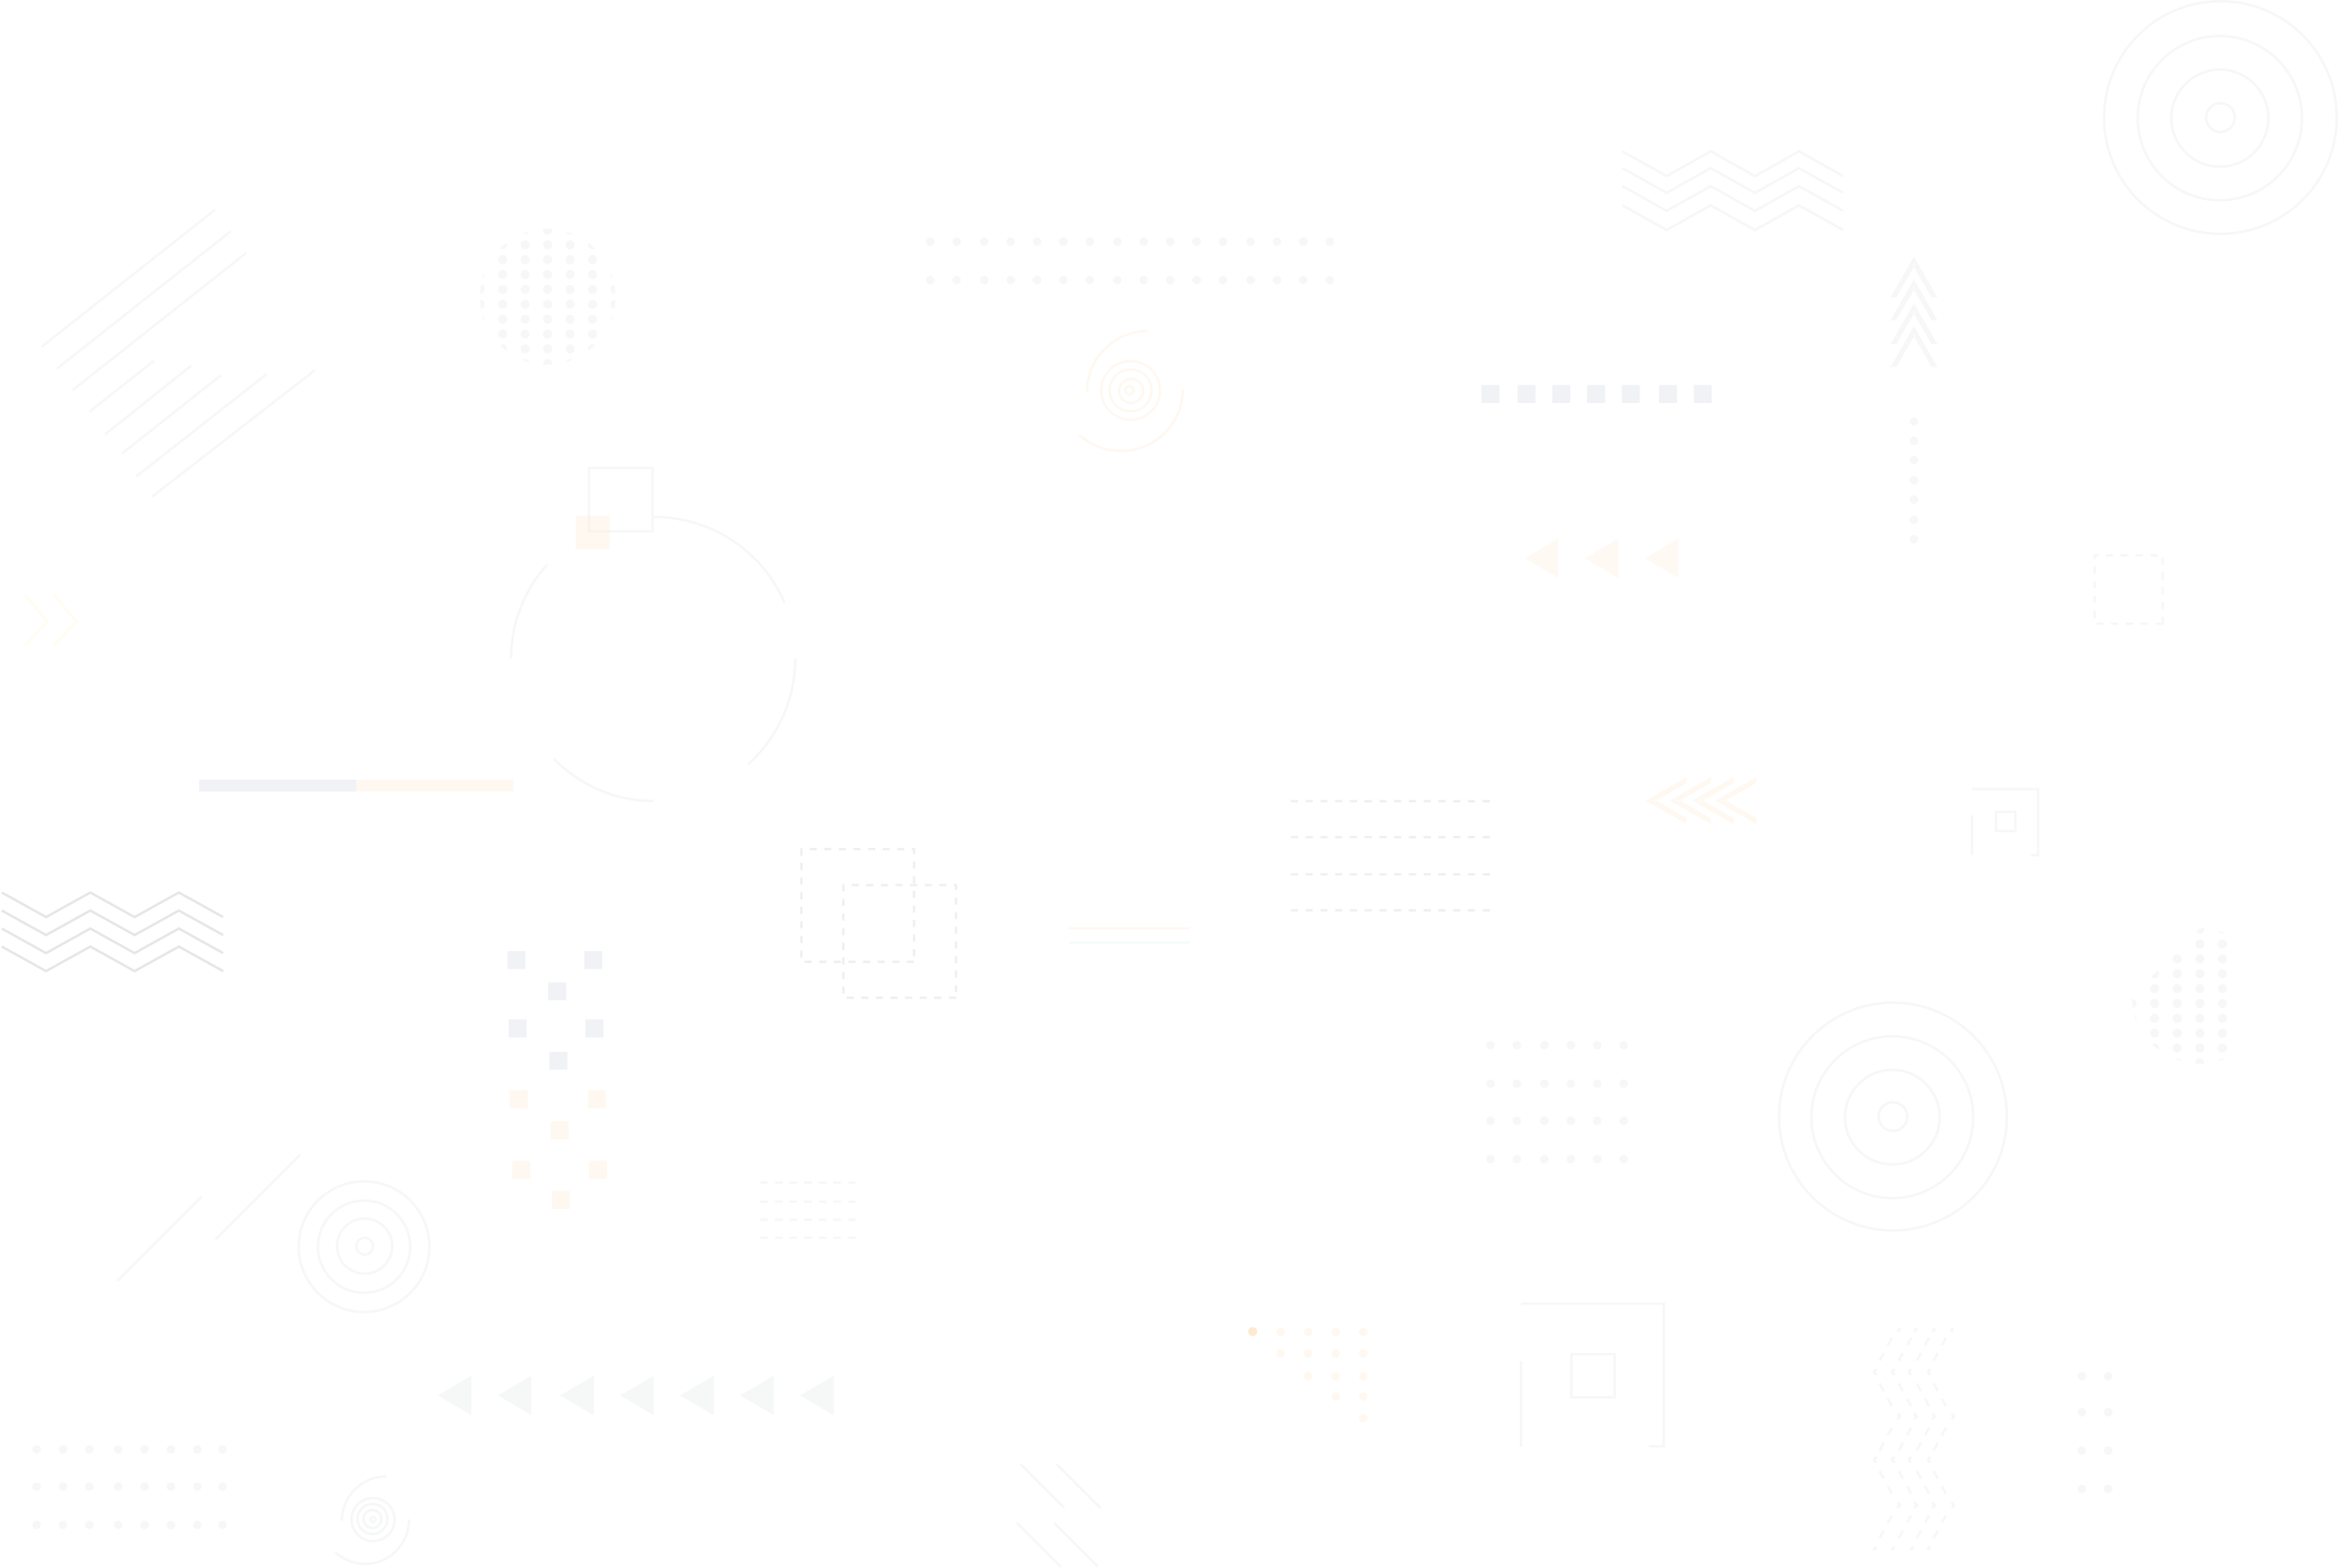 <svg width="1949" height="1307" viewBox="0 0 1949 1307" xmlns="http://www.w3.org/2000/svg" xmlns:xlink="http://www.w3.org/1999/xlink">
    <defs>
        <path d="M88.898 96h6.087v-2.03h-6.087V96zm-12.174 0h6.087v-2.03h-6.087V96zm-12.175 0h6.087v-2.03H64.55V96zm-12.174 0h6.087v-2.03h-6.087V96zM40.2 96h6.087v-2.03H40.2V96zm-12.174 0h6.087v-2.03h-6.087V96zM15.85 96h6.087v-2.03h-6.087V96zM3.677 96h6.087v-2.03H3.677V96zM0 91.558h2.03v-6.087H0v6.087zm93.97-1.132H96V84.34h-2.03v6.087zM0 79.384h2.03v-6.087H0v6.087zm93.97-1.132H96v-6.088h-2.03v6.088zM0 67.209h2.03v-6.087H0v6.087zm93.97-1.132H96V59.99h-2.03v6.087zM0 55.035h2.03v-6.087H0v6.087zm93.97-1.132H96v-6.088h-2.03v6.088zM0 42.86h2.03v-6.087H0v6.087zm93.97-1.132H96v-6.087h-2.03v6.087zM0 30.686h2.03v-6.087H0v6.087zm93.97-1.132H96v-6.088h-2.03v6.088zM0 18.51h2.03v-6.087H0v6.087zm93.97-1.132H96v-6.087h-2.03v6.087zM2.03 6.337H0V0h1.78v1.015h.25v5.322zM96 5.205h-2.03V2.029h-.882V0H96v5.205zM80.914 2.029H87V0h-6.087v2.03zm-12.175 0h6.088V0h-6.088v2.03zm-12.174 0h6.087V0h-6.087v2.03zm-12.175 0h6.088V0H44.39v2.03zm-12.174 0h6.087V0h-6.087v2.03zm-12.175 0h6.088V0H20.04v2.03zm-12.174 0h6.087V0H7.867v2.03z" id="3yo7yhtxoa"/>
        <path d="M88.896 96h6.09v-2.03h-6.09V96zm-12.172 0h6.087v-2.03h-6.087V96zm-12.175 0h6.087v-2.03H64.55V96zm-12.176 0h6.089v-2.03h-6.09V96zM40.2 96h6.085v-2.03H40.2V96zm-12.174 0h6.087v-2.03h-6.087V96zM15.85 96h6.087v-2.03h-6.087V96zM3.677 96h6.085v-2.03H3.677V96zM0 91.56h2.03v-6.087H0v6.087zm93.97-1.132H96v-6.087h-2.03v6.087zM0 79.386h2.03v-6.088H0v6.088zm93.97-1.133H96v-6.09h-2.03v6.09zM0 67.211h2.03v-6.088H0v6.088zm93.97-1.135H96v-6.085h-2.03v6.085zM0 55.036h2.03v-6.087H0v6.087zm93.97-1.132H96v-6.088h-2.03v6.088zM0 42.86h2.03v-6.087H0v6.087zm93.97-1.132H96v-6.087h-2.03v6.087zM0 30.686h2.03V24.6H0v6.087zm93.97-1.134H96v-6.085h-2.03v6.085zM0 18.512h2.03v-6.088H0v6.088zm93.97-1.133H96v-6.087h-2.03v6.087zM2.03 6.337H0V0h1.777v1.015h.252v5.322zM96 5.205h-2.03V2.029h-.884V0H96v5.205zM80.912 2.029h6.087V0h-6.087v2.03zm-12.175 0h6.087V0h-6.087v2.03zm-12.172 0h6.085V0h-6.085v2.03zm-12.177 0h6.087V0h-6.087v2.03zm-12.174 0H38.3V0h-6.087v2.03zm-12.173 0h6.085V0h-6.085v2.03zm-12.176 0h6.087V0H7.865v2.03z" id="qvgivycm8d"/>
        <path d="M159.852 2H166V0h-6.148v2zm-12.296 0h6.148V0h-6.148v2zm-12.297 0h6.148V0h-6.148v2zm-12.296 0h6.148V0h-6.148v2zm-12.296 0h6.148V0h-6.148v2zM98.37 2h6.149V0H98.37v2zM86.074 2h6.148V0h-6.148v2zM73.778 2h6.148V0h-6.148v2zM61.48 2h6.149V0H61.48v2zM49.185 2h6.148V0h-6.148v2zM36.89 2h6.148V0h-6.148v2zM24.593 2h6.148V0h-6.148v2zM12.296 2h6.148V0h-6.148v2zM0 2h6.148V0H0v2z" id="cg64mrrswg"/>
        <path d="M159.852 2H166V0h-6.148v2zm-12.296 0h6.148V0h-6.148v2zm-12.297 0h6.148V0h-6.148v2zm-12.296 0h6.148V0h-6.148v2zm-12.296 0h6.148V0h-6.148v2zM98.37 2h6.149V0H98.37v2zM86.074 2h6.148V0h-6.148v2zM73.778 2h6.148V0h-6.148v2zM61.48 2h6.149V0H61.48v2zM49.185 2h6.148V0h-6.148v2zM36.89 2h6.148V0h-6.148v2zM24.593 2h6.148V0h-6.148v2zM12.296 2h6.148V0h-6.148v2zM0 2h6.148V0H0v2z" id="2q965kp1nj"/>
        <path d="M159.852 2H166V0h-6.148v2zm-12.296 0h6.148V0h-6.148v2zm-12.297 0h6.148V0h-6.148v2zm-12.296 0h6.148V0h-6.148v2zm-12.296 0h6.148V0h-6.148v2zM98.37 2h6.149V0H98.37v2zM86.074 2h6.148V0h-6.148v2zM73.778 2h6.148V0h-6.148v2zM61.48 2h6.149V0H61.48v2zM49.185 2h6.148V0h-6.148v2zM36.89 2h6.148V0h-6.148v2zM24.593 2h6.148V0h-6.148v2zM12.296 2h6.148V0h-6.148v2zM0 2h6.148V0H0v2z" id="526gysdnxm"/>
        <path d="M159.852 2H166V0h-6.148v2zm-12.296 0h6.148V0h-6.148v2zm-12.297 0h6.148V0h-6.148v2zm-12.296 0h6.148V0h-6.148v2zm-12.296 0h6.148V0h-6.148v2zM98.37 2h6.149V0H98.37v2zM86.074 2h6.148V0h-6.148v2zM73.778 2h6.148V0h-6.148v2zM61.48 2h6.149V0H61.48v2zM49.185 2h6.148V0h-6.148v2zM36.89 2h6.148V0h-6.148v2zM24.593 2h6.148V0h-6.148v2zM12.296 2h6.148V0h-6.148v2zM0 2h6.148V0H0v2z" id="a6cr9yhdep"/>
        <path d="M56.791 0C68.32 0 79.044 3.417 88 9.289v94.423C79.044 109.583 68.319 113 56.791 113 25.426 113 0 87.704 0 56.501" id="c9xfvpxues"/>
        <path d="M113 56.501C113 87.704 87.704 113 56.499 113 25.296 113 0 87.704 0 56.501 0 25.296 25.296 0 56.499 0 87.704 0 113 25.296 113 56.501" id="0p8dip08lu"/>
        <radialGradient cx="284.425%" cy="7.26%" fx="284.425%" fy="7.26%" r="338.204%" id="i527wzxufb">
            <stop stop-color="#808285" offset="0%"/>
            <stop stop-color="#404244" offset="100%"/>
        </radialGradient>
        <radialGradient cx="247.451%" cy="-24.523%" fx="247.451%" fy="-24.523%" r="338.204%" id="twisdfyi4e">
            <stop stop-color="#808285" offset="0%"/>
            <stop stop-color="#404244" offset="100%"/>
        </radialGradient>
        <radialGradient cx="-80.641%" cy="-2190.8%" fx="-80.641%" fy="-2190.8%" r="16396.189%" gradientTransform="matrix(.012 0 0 1 -.797 0)" id="x44y3nql9h">
            <stop stop-color="#808285" offset="0%"/>
            <stop stop-color="#404244" offset="100%"/>
        </radialGradient>
        <radialGradient cx="-80.641%" cy="-701.2%" fx="-80.641%" fy="-701.2%" r="16396.189%" gradientTransform="matrix(.012 0 0 1 -.797 0)" id="b57p2rl5yk">
            <stop stop-color="#808285" offset="0%"/>
            <stop stop-color="#404244" offset="100%"/>
        </radialGradient>
        <radialGradient cx="-80.641%" cy="788.5%" fx="-80.641%" fy="788.5%" r="16396.189%" gradientTransform="matrix(.012 0 0 1 -.797 0)" id="l52g6bri4n">
            <stop stop-color="#808285" offset="0%"/>
            <stop stop-color="#404244" offset="100%"/>
        </radialGradient>
        <radialGradient cx="-80.641%" cy="2278.2%" fx="-80.641%" fy="2278.2%" r="16396.189%" gradientTransform="matrix(.012 0 0 1 -.797 0)" id="5z09yps8eq">
            <stop stop-color="#808285" offset="0%"/>
            <stop stop-color="#404244" offset="100%"/>
        </radialGradient>
    </defs>
    <g fill="none" fill-rule="evenodd" opacity=".198">
        <path d="M34 1208.501a3.5 3.5 0 1 1-7-.002 3.5 3.5 0 0 1 7 .002M34 1239.5a3.5 3.5 0 1 1-7 0 3.5 3.5 0 0 1 7 0M34 1271.499a3.5 3.5 0 1 1-7 .001 3.5 3.5 0 0 1 7-.001" fill="#808285" opacity=".34"/>
        <path d="M1040.482 1110.243a3.758 3.758 0 0 0 3.758 3.757 3.758 3.758 0 0 0 3.76-3.757 3.758 3.758 0 0 0-3.76-3.754 3.757 3.757 0 0 0-3.758 3.754" fill="#F89319"/>
        <path fill="#808285" d="m.98 745.067 37.39 20.76 36.901-20.484 36.906 20.483 36.91-20.483 36.41 20.207.997-1.79L149.086 743l-36.91 20.483L75.272 743 38.37 763.483 1.977 743.277l-.997 1.79"/>
        <path fill="#808285" d="m.98 760.087 37.39 20.76 36.901-20.484 36.906 20.483 36.91-20.483 36.41 20.207.997-1.79-37.408-20.76-36.91 20.483-36.905-20.483-36.901 20.483-36.393-20.206-.997 1.79"/>
        <path fill="#808285" d="m.98 775.11 37.39 20.759 36.901-20.483 36.906 20.483 36.91-20.483 36.41 20.206.997-1.792-37.408-20.758-36.91 20.483-36.905-20.483-36.901 20.483L1.977 773.32l-.997 1.79"/>
        <path fill="#808285" d="m.98 790.13 37.39 20.759 36.901-20.483 36.906 20.483 36.91-20.483 36.41 20.206.997-1.79-37.408-20.76-36.91 20.484-36.905-20.483-36.901 20.483-36.393-20.207-.997 1.79"/>
        <path fill="#808285" opacity=".34" d="M35.263 290 180 175.614 178.737 174 34 288.386"/>
        <path fill="#FFDE17" opacity=".34" d="m20 496.329 18.279 21.887-18.239 19.363L21.5 539 41 518.3 21.54 495 20 496.329"/>
        <path d="M743.724 803h6.087v-2.03h-6.087V803zm-12.175 0h6.087v-2.03h-6.087V803zm-12.174 0h6.087v-2.03h-6.087V803zm-12.175 0h6.087v-2.03H707.2V803zm-12.174 0h6.087v-2.03h-6.087V803zm-12.175 0h6.087v-2.03h-6.087V803zm-12.174 0h6.087v-2.03h-6.087V803zM667 798.558h2.03v-6.087H667v6.087zm0-12.174h2.03v-6.087H667v6.087zm0-12.175h2.03v-6.087H667v6.087zm0-12.174h2.03v-6.087H667v6.087zm0-12.175h2.03v-6.087H667v6.087zm0-12.174h2.03v-6.087H667v6.087zm0-12.175h2.03v-6.087H667v6.087zm2.03-12.174v-5.322h-1.015v1.014h.765V707H667v6.337h2.03zm5.837-4.308h6.087V707h-6.087v2.03zm12.174 0h6.088V707h-6.088v2.03zm12.175 0h6.087V707h-6.087v2.03zm12.174 0h6.088V707h-6.088v2.03zm12.175 0h6.087V707h-6.087v2.03zm12.174 0h6.088V707h-6.088v2.03zm12.175 0H754V707h-6.087v2.03zm12.174 0h.883v3.176H763V707h-2.912v2.03zm.883 15.35H763v-6.087h-2.03v6.087zm0 12.175H763v-6.088h-2.03v6.088zm0 12.174H763v-6.087h-2.03v6.087zm0 12.175H763v-6.088h-2.03v6.088zm0 12.174H763v-6.087h-2.03v6.087zm0 12.175H763v-6.088h-2.03v6.088zm0 12.174H763v-6.087h-2.03v6.087zM755.898 803h6.087v-2.03h-6.087V803zM778.724 833h6.087v-2.03h-6.087V833zm-12.175 0h6.087v-2.03h-6.087V833zm-12.176 0h6.089v-2.03h-6.09V833zm-12.173 0h6.085v-2.03H742.2V833zm-12.174 0h6.087v-2.03h-6.087V833zm-12.175 0h6.087v-2.03h-6.087V833zm-12.174 0h6.085v-2.03h-6.085V833zM702 828.56h2.03v-6.087H702v6.087zm0-12.174h2.03v-6.088H702v6.088zm0-12.175h2.03v-6.088H702v6.088zm0-12.175h2.03v-6.087H702v6.087zm0-12.175h2.03v-6.087H702v6.087zm0-12.175h2.03V761.6H702v6.087zm0-12.174h2.03v-6.088H702v6.088zm2.03-12.175v-5.322h-1.015v1.014h.762V737H702v6.337h2.03zm5.835-4.308h6.087V737h-6.087v2.03zm12.176 0h6.085V737h-6.085v2.03zm12.173 0h6.087V737h-6.087v2.03zm12.174 0h6.087V737h-6.087v2.03zm12.177 0h6.085V737h-6.085v2.03zm12.172 0h6.087V737h-6.087v2.03zm12.175 0h6.087V737h-6.087v2.03zm12.174 0h.885v3.176H798V737h-2.914v2.03zm.885 15.35H798v-6.087h-2.03v6.087zm0 12.173H798v-6.085h-2.03v6.085zm0 12.177H798v-6.087h-2.03v6.087zm0 12.175H798v-6.088h-2.03v6.088zm0 12.172H798v-6.085h-2.03v6.085zm0 12.177H798v-6.09h-2.03v6.09zm0 12.175H798v-6.087h-2.03v6.087zM790.896 833h6.09v-2.03h-6.09V833zM1076 760h6.148v-2H1076v2zm12.296 0h6.148v-2h-6.148v2zm12.297 0h6.148v-2h-6.148v2zm12.296 0h6.148v-2h-6.148v2zm12.296 0h6.148v-2h-6.148v2zm12.296 0h6.149v-2h-6.149v2zm12.297 0h6.148v-2h-6.148v2zm12.296 0h6.148v-2h-6.148v2zm12.296 0h6.149v-2h-6.149v2zm12.297 0h6.148v-2h-6.148v2zm12.296 0h6.148v-2h-6.148v2zm12.296 0h6.148v-2h-6.148v2zm12.297 0h6.148v-2h-6.148v2zm12.296 0H1242v-2h-6.148v2zM1076 730h6.148v-2H1076v2zm12.296 0h6.148v-2h-6.148v2zm12.297 0h6.148v-2h-6.148v2zm12.296 0h6.148v-2h-6.148v2zm12.296 0h6.148v-2h-6.148v2zm12.296 0h6.149v-2h-6.149v2zm12.297 0h6.148v-2h-6.148v2zm12.296 0h6.148v-2h-6.148v2zm12.296 0h6.149v-2h-6.149v2zm12.297 0h6.148v-2h-6.148v2zm12.296 0h6.148v-2h-6.148v2zm12.296 0h6.148v-2h-6.148v2zm12.297 0h6.148v-2h-6.148v2zm12.296 0H1242v-2h-6.148v2zM1076 699h6.148v-2H1076v2zm12.296 0h6.148v-2h-6.148v2zm12.297 0h6.148v-2h-6.148v2zm12.296 0h6.148v-2h-6.148v2zm12.296 0h6.148v-2h-6.148v2zm12.296 0h6.149v-2h-6.149v2zm12.297 0h6.148v-2h-6.148v2zm12.296 0h6.148v-2h-6.148v2zm12.296 0h6.149v-2h-6.149v2zm12.297 0h6.148v-2h-6.148v2zm12.296 0h6.148v-2h-6.148v2zm12.296 0h6.148v-2h-6.148v2zm12.297 0h6.148v-2h-6.148v2zm12.296 0H1242v-2h-6.148v2zM1076 669h6.148v-2H1076v2zm12.296 0h6.148v-2h-6.148v2zm12.297 0h6.148v-2h-6.148v2zm12.296 0h6.148v-2h-6.148v2zm12.296 0h6.148v-2h-6.148v2zm12.296 0h6.149v-2h-6.149v2zm12.297 0h6.148v-2h-6.148v2zm12.296 0h6.148v-2h-6.148v2zm12.296 0h6.149v-2h-6.149v2zm12.297 0h6.148v-2h-6.148v2zm12.296 0h6.148v-2h-6.148v2zm12.296 0h6.148v-2h-6.148v2zm12.297 0h6.148v-2h-6.148v2zm12.296 0H1242v-2h-6.148v2z" fill="#808285" opacity=".34"/>
        <g opacity=".34" transform="translate(667 707)">
            <mask id="mfjr0p3abc" fill="#fff">
                <use xlink:href="#3yo7yhtxoa"/>
            </mask>
            <path d="M88.898 96h6.087v-2.03h-6.087V96zm-12.174 0h6.087v-2.03h-6.087V96zm-12.175 0h6.087v-2.03H64.55V96zm-12.174 0h6.087v-2.03h-6.087V96zM40.2 96h6.087v-2.03H40.2V96zm-12.174 0h6.087v-2.03h-6.087V96zM15.85 96h6.087v-2.03h-6.087V96zM3.677 96h6.087v-2.03H3.677V96zM0 91.558h2.03v-6.087H0v6.087zm93.97-1.132H96V84.34h-2.03v6.087zM0 79.384h2.03v-6.087H0v6.087zm93.97-1.132H96v-6.088h-2.03v6.088zM0 67.209h2.03v-6.087H0v6.087zm93.97-1.132H96V59.99h-2.03v6.087zM0 55.035h2.03v-6.087H0v6.087zm93.97-1.132H96v-6.088h-2.03v6.088zM0 42.86h2.03v-6.087H0v6.087zm93.97-1.132H96v-6.087h-2.03v6.087zM0 30.686h2.03v-6.087H0v6.087zm93.97-1.132H96v-6.088h-2.03v6.088zM0 18.51h2.03v-6.087H0v6.087zm93.97-1.132H96v-6.087h-2.03v6.087zM2.03 6.337H0V0h1.78v1.015h.25v5.322zM96 5.205h-2.03V2.029h-.882V0H96v5.205zM80.914 2.029H87V0h-6.087v2.03zm-12.175 0h6.088V0h-6.088v2.03zm-12.174 0h6.087V0h-6.087v2.03zm-12.175 0h6.088V0H44.39v2.03zm-12.174 0h6.087V0h-6.087v2.03zm-12.175 0h6.088V0H20.04v2.03zm-12.174 0h6.087V0H7.867v2.03z" fill="url(#i527wzxufb)" mask="url(#mfjr0p3abc)"/>
        </g>
        <g opacity=".34" transform="translate(702 737)">
            <mask id="5v9dgg49sf" fill="#fff">
                <use xlink:href="#qvgivycm8d"/>
            </mask>
            <path d="M88.896 96h6.09v-2.03h-6.09V96zm-12.172 0h6.087v-2.03h-6.087V96zm-12.175 0h6.087v-2.03H64.55V96zm-12.176 0h6.089v-2.03h-6.09V96zM40.2 96h6.085v-2.03H40.2V96zm-12.174 0h6.087v-2.03h-6.087V96zM15.85 96h6.087v-2.03h-6.087V96zM3.677 96h6.085v-2.03H3.677V96zM0 91.56h2.03v-6.087H0v6.087zm93.97-1.132H96v-6.087h-2.03v6.087zM0 79.386h2.03v-6.088H0v6.088zm93.97-1.133H96v-6.09h-2.03v6.09zM0 67.211h2.03v-6.088H0v6.088zm93.97-1.135H96v-6.085h-2.03v6.085zM0 55.036h2.03v-6.087H0v6.087zm93.97-1.132H96v-6.088h-2.03v6.088zM0 42.86h2.03v-6.087H0v6.087zm93.97-1.132H96v-6.087h-2.03v6.087zM0 30.686h2.03V24.6H0v6.087zm93.97-1.134H96v-6.085h-2.03v6.085zM0 18.512h2.03v-6.088H0v6.088zm93.97-1.133H96v-6.087h-2.03v6.087zM2.03 6.337H0V0h1.777v1.015h.252v5.322zM96 5.205h-2.03V2.029h-.884V0H96v5.205zM80.912 2.029h6.087V0h-6.087v2.03zm-12.175 0h6.087V0h-6.087v2.03zm-12.172 0h6.085V0h-6.085v2.03zm-12.177 0h6.087V0h-6.087v2.03zm-12.174 0H38.3V0h-6.087v2.03zm-12.173 0h6.085V0h-6.085v2.03zm-12.176 0h6.087V0H7.865v2.03z" fill="url(#twisdfyi4e)" mask="url(#5v9dgg49sf)"/>
        </g>
        <g opacity=".34" transform="translate(1076 758)">
            <mask id="bknu0twqgi" fill="#fff">
                <use xlink:href="#cg64mrrswg"/>
            </mask>
            <path d="M159.852 2H166V0h-6.148v2zm-12.296 0h6.148V0h-6.148v2zm-12.297 0h6.148V0h-6.148v2zm-12.296 0h6.148V0h-6.148v2zm-12.296 0h6.148V0h-6.148v2zM98.37 2h6.149V0H98.37v2zM86.074 2h6.148V0h-6.148v2zM73.778 2h6.148V0h-6.148v2zM61.48 2h6.149V0H61.48v2zM49.185 2h6.148V0h-6.148v2zM36.89 2h6.148V0h-6.148v2zM24.593 2h6.148V0h-6.148v2zM12.296 2h6.148V0h-6.148v2zM0 2h6.148V0H0v2z" fill="url(#x44y3nql9h)" mask="url(#bknu0twqgi)"/>
        </g>
        <g opacity=".34" transform="translate(1076 728)">
            <mask id="7fwthup6tl" fill="#fff">
                <use xlink:href="#2q965kp1nj"/>
            </mask>
            <path d="M159.852 2H166V0h-6.148v2zm-12.296 0h6.148V0h-6.148v2zm-12.297 0h6.148V0h-6.148v2zm-12.296 0h6.148V0h-6.148v2zm-12.296 0h6.148V0h-6.148v2zM98.37 2h6.149V0H98.37v2zM86.074 2h6.148V0h-6.148v2zM73.778 2h6.148V0h-6.148v2zM61.48 2h6.149V0H61.48v2zM49.185 2h6.148V0h-6.148v2zM36.89 2h6.148V0h-6.148v2zM24.593 2h6.148V0h-6.148v2zM12.296 2h6.148V0h-6.148v2zM0 2h6.148V0H0v2z" fill="url(#b57p2rl5yk)" mask="url(#7fwthup6tl)"/>
        </g>
        <g opacity=".34" transform="translate(1076 697)">
            <mask id="1gxy4z3dgo" fill="#fff">
                <use xlink:href="#526gysdnxm"/>
            </mask>
            <path d="M159.852 2H166V0h-6.148v2zm-12.296 0h6.148V0h-6.148v2zm-12.297 0h6.148V0h-6.148v2zm-12.296 0h6.148V0h-6.148v2zm-12.296 0h6.148V0h-6.148v2zM98.37 2h6.149V0H98.37v2zM86.074 2h6.148V0h-6.148v2zM73.778 2h6.148V0h-6.148v2zM61.48 2h6.149V0H61.48v2zM49.185 2h6.148V0h-6.148v2zM36.89 2h6.148V0h-6.148v2zM24.593 2h6.148V0h-6.148v2zM12.296 2h6.148V0h-6.148v2zM0 2h6.148V0H0v2z" fill="url(#l52g6bri4n)" mask="url(#1gxy4z3dgo)"/>
        </g>
        <g opacity=".34" transform="translate(1076 667)">
            <mask id="zhebbyiqwr" fill="#fff">
                <use xlink:href="#a6cr9yhdep"/>
            </mask>
            <path d="M159.852 2H166V0h-6.148v2zm-12.296 0h6.148V0h-6.148v2zm-12.297 0h6.148V0h-6.148v2zm-12.296 0h6.148V0h-6.148v2zm-12.296 0h6.148V0h-6.148v2zM98.37 2h6.149V0H98.37v2zM86.074 2h6.148V0h-6.148v2zM73.778 2h6.148V0h-6.148v2zM61.48 2h6.149V0H61.48v2zM49.185 2h6.148V0h-6.148v2zM36.89 2h6.148V0h-6.148v2zM24.593 2h6.148V0h-6.148v2zM12.296 2h6.148V0h-6.148v2zM0 2h6.148V0H0v2z" fill="url(#5z09yps8eq)" mask="url(#zhebbyiqwr)"/>
        </g>
        <path d="M779 201.5a3.5 3.5 0 1 1-7 0 3.5 3.5 0 0 1 7 0M801 201.5a3.5 3.5 0 1 1-7 0 3.5 3.5 0 0 1 7 0M824 201.5a3.5 3.5 0 1 1-7 0 3.5 3.5 0 1 1 7 0M846 201.5a3.5 3.5 0 1 1-7 0 3.5 3.5 0 0 1 7 0M868 201.5a3.5 3.5 0 1 1-7 0 3.5 3.5 0 0 1 7 0M890 201.5a3.5 3.5 0 1 1-7 0 3.5 3.5 0 1 1 7 0M912 201.5a3.5 3.5 0 1 1-7 0 3.5 3.5 0 0 1 7 0M935 201.5a3.5 3.5 0 1 1-7 0 3.5 3.5 0 0 1 7 0M957 201.5a3.5 3.5 0 1 1-7 0 3.5 3.5 0 1 1 7 0M979 201.5a3.5 3.5 0 1 1-7 0 3.5 3.5 0 0 1 7 0M1001 201.5a3.5 3.5 0 1 1-7 0 3.5 3.5 0 0 1 7 0M1023 201.5a3.5 3.5 0 1 1-7 0 3.5 3.5 0 1 1 7 0M1046 201.5c0 1.934-1.566 3.5-3.5 3.5a3.498 3.498 0 0 1-3.5-3.5c0-1.934 1.566-3.5 3.5-3.5s3.5 1.566 3.5 3.5M1068 201.5a3.5 3.5 0 1 1-7 0 3.5 3.5 0 0 1 7 0M1090 201.5a3.5 3.5 0 1 1-7 0 3.5 3.5 0 1 1 7 0M1112 201.5c0 1.934-1.566 3.5-3.5 3.5a3.498 3.498 0 0 1-3.5-3.5c0-1.934 1.566-3.5 3.5-3.5s3.5 1.566 3.5 3.5M779 233.499a3.5 3.5 0 1 1-7 .003 3.5 3.5 0 0 1 7-.003M801 233.499a3.5 3.5 0 1 1-7.001 0 3.5 3.5 0 0 1 7.001 0M824 233.499a3.5 3.5 0 1 1-7 .001 3.5 3.5 0 0 1 7-.001M846 233.499a3.5 3.5 0 1 1-7 .003 3.5 3.5 0 0 1 7-.003M868 233.499a3.5 3.5 0 1 1-7.001 0 3.5 3.5 0 0 1 7.001 0M890 233.499a3.5 3.5 0 1 1-7 .001 3.5 3.5 0 0 1 7-.001M912 233.499a3.5 3.5 0 1 1-7 .003 3.5 3.5 0 0 1 7-.003M935 233.499a3.5 3.5 0 1 1-7.001 0 3.5 3.5 0 0 1 7.001 0M957 233.499a3.5 3.5 0 1 1-7 .001 3.5 3.5 0 0 1 7-.001M979 233.499a3.5 3.5 0 1 1-7 .003 3.5 3.5 0 0 1 7-.003M1001 233.499a3.5 3.5 0 1 1-7.001 0 3.5 3.5 0 0 1 7.001 0M1023 233.499a3.5 3.5 0 1 1-7 .001 3.5 3.5 0 0 1 7-.001M1046 233.499a3.5 3.5 0 1 1-7 .003 3.5 3.5 0 0 1 7-.003M1068 233.499a3.5 3.5 0 1 1-7.001 0 3.5 3.5 0 0 1 7.001 0M1090 233.499a3.5 3.5 0 1 1-7 .001 3.5 3.5 0 0 1 7-.001M1112 233.499a3.5 3.5 0 1 1-7 .003 3.5 3.5 0 0 1 7-.003M1246 871.501a3.5 3.5 0 1 1-7-.002 3.5 3.5 0 0 1 7 .002M1268 871.501a3.5 3.5 0 0 1-7 0 3.5 3.5 0 1 1 7 0M1291 871.501a3.5 3.5 0 1 1-7-.003 3.5 3.5 0 0 1 7 .003M1313 871.501a3.5 3.5 0 1 1-7-.002 3.5 3.5 0 0 1 7 .002M1335 871.501a3.5 3.5 0 0 1-3.5 3.499 3.5 3.5 0 1 1 0-7 3.5 3.5 0 0 1 3.5 3.501M1357 871.501a3.5 3.5 0 1 1-7-.003 3.5 3.5 0 0 1 7 .003M1246 903.5a3.5 3.5 0 1 1-7 0 3.5 3.5 0 0 1 7 0M1268 903.5a3.5 3.5 0 1 1-7 0 3.5 3.5 0 0 1 7 0M1291 903.5a3.5 3.5 0 1 1-7.001-.002 3.5 3.5 0 0 1 7.001.002M1313 903.5a3.5 3.5 0 1 1-7 0 3.5 3.5 0 0 1 7 0M1335 903.5a3.5 3.5 0 1 1-7.002-.002 3.5 3.5 0 0 1 7.002.002M1357 903.5a3.5 3.5 0 1 1-7.001-.002 3.5 3.5 0 0 1 7.001.002M1246 934.499a3.5 3.5 0 1 1-7 .001 3.5 3.5 0 0 1 7-.001M1268 934.499a3.5 3.5 0 1 1-7 .003 3.5 3.5 0 0 1 7-.003M1291 934.499a3.5 3.5 0 1 1-7.001 0 3.5 3.5 0 0 1 7.001 0M1313 934.499a3.5 3.5 0 1 1-7 .001 3.5 3.5 0 0 1 7-.001M1335 934.499a3.5 3.5 0 1 1-7.002 0 3.5 3.5 0 0 1 7.002 0M1357 934.499a3.5 3.5 0 1 1-7.001 0 3.5 3.5 0 0 1 7.001 0M1246 966.501a3.5 3.5 0 1 1-7-.002 3.5 3.5 0 0 1 7 .002M1268 966.501a3.5 3.5 0 0 1-3.5 3.499 3.5 3.5 0 1 1 0-7 3.5 3.5 0 0 1 3.5 3.501M1291 966.501a3.5 3.5 0 1 1-7-.003 3.5 3.5 0 0 1 7 .003M1313 966.501a3.5 3.5 0 1 1-7-.002 3.5 3.5 0 0 1 7 .002M1335 966.501a3.5 3.5 0 1 1-7-.003 3.5 3.5 0 0 1 7 .003M1357 966.501a3.5 3.5 0 1 1-7-.003 3.5 3.5 0 0 1 7 .003M1739 1147.5a3.5 3.5 0 1 1-7 0 3.5 3.5 0 0 1 7 0M1761 1147.5a3.5 3.5 0 1 1-7 0 3.5 3.5 0 0 1 7 0M1739 1177.499a3.5 3.5 0 1 1-7 .003 3.5 3.5 0 0 1 7-.003M1761 1177.499a3.5 3.5 0 1 1-7.001 0 3.5 3.5 0 0 1 7.001 0M1739 1209.501a3.5 3.5 0 0 1-7 0 3.5 3.5 0 1 1 7 0M1761 1209.501a3.5 3.5 0 1 1-7-.003 3.5 3.5 0 0 1 7 .003M1739 1241.5a3.5 3.5 0 1 1-7 0 3.5 3.5 0 0 1 7 0M1761 1241.5a3.5 3.5 0 1 1-7 0 3.5 3.5 0 0 1 7 0M56 1208.501a3.5 3.5 0 0 1-7 0 3.5 3.5 0 1 1 7 0M78 1208.501a3.5 3.5 0 1 1-7-.003 3.5 3.5 0 0 1 7 .003M102 1208.501a3.5 3.5 0 1 1-7-.002 3.5 3.5 0 0 1 7 .002M124 1208.501a3.5 3.5 0 0 1-3.5 3.499 3.5 3.5 0 1 1 0-7 3.5 3.5 0 0 1 3.5 3.501M146 1208.501a3.5 3.5 0 1 1-7-.003 3.5 3.5 0 0 1 7 .003M168 1208.501a3.5 3.5 0 1 1-7-.002 3.5 3.5 0 0 1 7 .002M189 1208.501a3.5 3.5 0 0 1-3.5 3.499 3.5 3.5 0 1 1 0-7 3.5 3.5 0 0 1 3.5 3.501M56 1239.5a3.5 3.5 0 1 1-7 0 3.5 3.5 0 0 1 7 0M78 1239.5a3.5 3.5 0 1 1-7.002-.002 3.5 3.5 0 0 1 7.002.002M102 1239.5a3.5 3.5 0 1 1-7 0 3.5 3.5 0 0 1 7 0M124 1239.5a3.5 3.5 0 1 1-7 0 3.5 3.5 0 0 1 7 0M146 1239.5a3.5 3.5 0 1 1-7.002-.002 3.5 3.5 0 0 1 7.002.002M168 1239.5a3.5 3.5 0 1 1-7 0 3.5 3.5 0 0 1 7 0M189 1239.5a3.5 3.5 0 1 1-7.002-.002 3.5 3.5 0 0 1 7.002.002M56 1271.499a3.5 3.5 0 1 1-7 .003 3.5 3.5 0 0 1 7-.003M78 1271.499a3.5 3.5 0 1 1-7.001 0 3.5 3.5 0 0 1 7.001 0M102 1271.499a3.5 3.5 0 1 1-7 .001 3.5 3.5 0 0 1 7-.001M124 1271.499a3.5 3.5 0 1 1-7 .003 3.5 3.5 0 0 1 7-.003M146 1271.499a3.5 3.5 0 1 1-7.001 0 3.5 3.5 0 0 1 7.001 0M168 1271.499a3.5 3.5 0 1 1-7 .001 3.5 3.5 0 0 1 7-.001M189 1271.499a3.5 3.5 0 1 1-7.001 0 3.5 3.5 0 0 1 7.001 0M1599 351.5a3.5 3.5 0 1 1-7 0 3.5 3.5 0 0 1 7 0M1599 367.5a3.5 3.5 0 1 1-7 0 3.5 3.5 0 0 1 7 0M1599 383.5a3.5 3.5 0 1 1-7 0 3.5 3.5 0 0 1 7 0M1599 400.5a3.5 3.5 0 1 1-7 0 3.5 3.5 0 0 1 7 0M1599 416.5a3.5 3.5 0 1 1-7 0 3.5 3.5 0 0 1 7 0M1599 433.5a3.5 3.5 0 1 1-7 0 3.5 3.5 0 0 1 7 0M1599 449.5a3.5 3.5 0 1 1-7 0 3.5 3.5 0 0 1 7 0" fill="#808285" opacity=".34"/>
        <path d="M1133 1182.501a3.5 3.5 0 1 0 7-.003 3.5 3.5 0 0 0-7 .003M1133 1164.5a3.5 3.5 0 1 0 7.002-.002 3.5 3.5 0 0 0-7.002.002M1110 1164.5a3.5 3.5 0 1 0 7 0 3.5 3.5 0 0 0-7 0M1133 1147.5a3.5 3.5 0 1 0 7 0 3.5 3.5 0 0 0-7 0M1110 1147.5a3.5 3.5 0 1 0 7 0 3.5 3.5 0 0 0-7 0M1087 1147.5a3.5 3.5 0 1 0 7 0 3.5 3.5 0 0 0-7 0M1133 1128.499a3.5 3.5 0 1 0 7.001 0 3.5 3.5 0 0 0-7.001 0M1110 1128.499a3.5 3.5 0 1 0 7 .001 3.5 3.5 0 0 0-7-.001M1087 1128.499a3.5 3.5 0 1 0 7 .003 3.5 3.5 0 0 0-7-.003M1064 1128.499a3.5 3.5 0 1 0 7.001 0 3.5 3.5 0 0 0-7.001 0M1133 1110.499a3.5 3.5 0 1 0 7.001 0 3.5 3.5 0 0 0-7.001 0M1110 1110.499a3.5 3.5 0 1 0 7 .001 3.5 3.5 0 0 0-7-.001M1087 1110.499a3.5 3.5 0 1 0 7 .003 3.5 3.5 0 0 0-7-.003M1064 1110.499a3.5 3.5 0 1 0 7.001 0 3.5 3.5 0 0 0-7.001 0" fill="#F89319" opacity=".34"/>
        <path fill="#808285" opacity=".34" d="M1352 127.082 1389.286 148l36.801-20.639L1462.888 148l36.808-20.639 36.312 20.36.992-1.803L1499.696 125l-36.808 20.639L1426.085 125l-36.8 20.639-36.291-20.36-.992 1.803"/>
        <path fill="#808285" opacity=".34" d="M1352 141.082 1389.286 162l36.801-20.639L1462.888 162l36.808-20.639 36.312 20.36.992-1.803L1499.696 139l-36.808 20.639L1426.085 139l-36.8 20.639-36.291-20.36-.992 1.803"/>
        <path fill="#808285" opacity=".34" d="M1352 156.084 1389.286 177l36.801-20.637L1462.888 177l36.808-20.64 36.312 20.361.992-1.805-37.304-20.914-36.808 20.635L1426.085 154l-36.8 20.637-36.291-20.358-.992 1.805"/>
        <path fill="#808285" opacity=".34" d="M1352 172.082 1389.286 193l36.801-20.639L1462.888 193l36.808-20.639 36.312 20.36.992-1.803L1499.696 170l-36.808 20.639L1426.085 170l-36.8 20.639-36.291-20.36-.992 1.803M393 1180l-28-16.499L393 1147v33M443 1180l-28-16.499L443 1147v33M495 1180l-28-16.499L495 1147v33M545 1180l-28-16.499L545 1147v33M595 1180l-28-16.499L595 1147v33M645 1180l-28-16.499L645 1147v33M695 1180l-28-16.499L695 1147v33"/>
        <path fill="#FFBE71" opacity=".417" d="m1299 482-28-16.499L1299 449v33M1349 482l-28-16.499L1349 449v33M1399 482l-28-16.499L1399 449v33"/>
        <path d="M356.947 1039.5c-.002 14.762-5.982 28.117-15.654 37.792-9.675 9.675-23.03 15.655-37.792 15.655-14.764 0-28.119-5.98-37.794-15.655-9.672-9.675-15.652-23.03-15.654-37.792.002-14.762 5.982-28.117 15.654-37.792 9.675-9.675 23.03-15.655 37.794-15.655 14.762 0 28.117 5.98 37.792 15.655 9.672 9.675 15.652 23.03 15.654 37.792H359c-.002-30.653-24.849-55.5-55.499-55.5-30.652 0-55.499 24.847-55.501 55.5.002 30.653 24.849 55.5 55.501 55.5 30.65 0 55.497-24.847 55.499-55.5h-2.053z" fill="#808285" opacity=".34"/>
        <path d="M340.951 1039.5c0 10.345-4.19 19.7-10.968 26.48-6.78 6.78-16.139 10.969-26.482 10.971-10.345-.002-19.703-4.19-26.484-10.97-6.778-6.78-10.968-16.136-10.968-26.481 0-10.345 4.19-19.7 10.968-26.48 6.78-6.78 16.139-10.969 26.484-10.971 10.343.002 19.701 4.19 26.482 10.97 6.778 6.78 10.968 16.136 10.968 26.481H343c0-21.815-17.685-39.498-39.499-39.5-21.816.002-39.501 17.685-39.501 39.5s17.685 39.498 39.501 39.5c21.814-.002 39.499-17.685 39.499-39.5h-2.049z" fill="#808285" opacity=".34"/>
        <path d="M325.917 1039a21.854 21.854 0 0 1-6.42 15.497 21.843 21.843 0 0 1-15.496 6.42c-6.056 0-11.528-2.453-15.499-6.42a21.854 21.854 0 0 1-6.419-15.497 21.854 21.854 0 0 1 6.42-15.497 21.84 21.84 0 0 1 15.498-6.42c6.054 0 11.528 2.45 15.497 6.42a21.854 21.854 0 0 1 6.419 15.497H328c-.002-13.255-10.744-24-23.999-24-13.255 0-23.999 10.745-24.001 24 .002 13.255 10.744 24 24.001 24 13.255 0 23.997-10.745 23.999-24h-2.083z" fill="#808285" opacity=".34"/>
        <path d="M310.936 1039h-1.063a5.882 5.882 0 0 1-5.872 5.873 5.882 5.882 0 0 1-5.874-5.873 5.881 5.881 0 0 1 5.874-5.873 5.88 5.88 0 0 1 5.872 5.873H312a8 8 0 1 0-16 0 8 8 0 0 0 16 0h-1.064M1947.976 98h-1.024c0 26.499-10.739 50.48-28.105 67.847-17.366 17.366-41.348 28.105-67.847 28.105-26.499 0-50.48-10.739-67.85-28.105-17.363-17.366-28.102-41.348-28.102-67.847 0-26.499 10.739-50.48 28.103-67.847C1800.519 12.787 1824.5 2.048 1851 2.048c26.499 0 50.48 10.739 67.847 28.105 17.366 17.366 28.105 41.348 28.105 67.847H1949c-.002-54.124-43.876-98-98-98s-98 43.876-98 98 43.876 98 98 98 97.998-43.876 98-98h-1.024" fill="#808285" opacity=".34"/>
        <path d="M1918.98 98.5h-1.022c-.002 18.631-7.55 35.489-19.758 47.699-12.212 12.207-29.067 19.755-47.699 19.757-18.632-.002-35.49-7.55-47.7-19.757-12.207-12.21-19.755-29.068-19.757-47.699.002-18.631 7.55-35.489 19.758-47.699 12.21-12.207 29.067-19.755 47.699-19.757 18.63.002 35.487 7.55 47.7 19.757 12.207 12.21 19.755 29.068 19.757 47.699H1920c0-38.383-31.116-69.498-69.499-69.5-38.383.002-69.499 31.117-69.501 69.5.002 38.383 31.118 69.498 69.501 69.5 38.383-.002 69.499-31.117 69.499-69.5h-1.02" fill="#808285" opacity=".34"/>
        <path d="M1890.97 98.5h-1.028c0 10.895-4.414 20.749-11.552 27.89-7.141 7.138-16.995 11.552-27.89 11.552s-20.749-4.414-27.89-11.552c-7.138-7.141-11.552-16.995-11.552-27.89s4.414-20.749 11.552-27.89c7.141-7.138 16.995-11.552 27.89-11.552s20.749 4.414 27.89 11.552c7.138 7.141 11.552 16.995 11.552 27.89H1892c0-22.92-18.58-41.5-41.5-41.5S1809 75.58 1809 98.5s18.58 41.5 41.5 41.5 41.5-18.58 41.5-41.5h-1.03" fill="#808285" opacity=".34"/>
        <path d="M1862.971 98h-1.029c0 3.025-1.224 5.753-3.205 7.737a10.902 10.902 0 0 1-7.737 3.205 10.902 10.902 0 0 1-7.737-3.205 10.902 10.902 0 0 1-3.205-7.737c0-3.025 1.224-5.753 3.205-7.737a10.902 10.902 0 0 1 7.737-3.205c3.025 0 5.753 1.224 7.737 3.205a10.902 10.902 0 0 1 3.205 7.737H1864c0-7.181-5.821-13-13-13s-13 5.819-13 13c0 7.179 5.821 13 13 13s13-5.821 13-13h-1.029M1595.5 220.38l-.878.51 15.55 27.11H1615l-19.5-34-19.5 34h4.83l15.548-27.11-.878-.51-.878.51.878-.51-.878-.511-14.964 26.09h-.146l15.988-27.876 15.988 27.876h-.146l-15.842-27.621-.878 1.53.878.511" fill="#808285" opacity=".34"/>
        <path fill="#808285" opacity=".34" d="m1595.5 239.38-.878.51 15.55 27.11H1615l-19.5-34-19.5 34h4.83l15.548-27.11-.878-.51-.878.51.878-.51-.878-.511-14.964 26.09h-.146l15.988-27.876 15.988 27.876h-.146l-15.842-27.621-.878 1.53.878.511"/>
        <path fill="#808285" opacity=".34" d="m1595.5 259.38-.878.51 15.55 27.11H1615l-19.5-34-19.5 34h4.83l15.548-27.11-.878-.51-.878.51.878-.51-.878-.51-14.964 26.089h-.146l15.988-27.876 15.988 27.876h-.146l-15.842-27.621-.878 1.531.878.51"/>
        <path fill="#808285" opacity=".34" d="m1595.5 278.38-.878.51 15.55 27.11H1615l-19.5-34-19.5 34h4.83l15.548-27.11-.878-.51-.878.51.878-.51-.878-.51-14.964 26.089h-.146l15.988-27.876 15.988 27.876h-.146l-15.842-27.621-.878 1.531.878.51"/>
        <path fill="#F89319" opacity=".34" d="m1378.38 667.499.51.878L1406 652.83V648l-34 19.499L1406 687v-4.83l-27.11-15.549-.51.878.51.878-.51-.878-.511.878 26.09 14.963v.146l-27.876-15.987 27.876-15.987v.148l-27.621 15.839 1.53.878.511-.878"/>
        <path fill="#F89319" opacity=".34" d="m1398.38 667.499.51.878L1426 652.83V648l-34 19.499L1426 687v-4.83l-27.11-15.549-.51.878.51.878-.51-.878-.51.878 26.09 14.963v.146l-27.877-15.987 27.876-15.987v.148l-27.621 15.839 1.531.878.51-.878"/>
        <path fill="#F89319" opacity=".34" d="m1417.38 667.5.51.878L1445 652.83V648l-34 19.5 34 19.5v-4.828l-27.11-15.55-.51.878.51.878-.51-.878-.51.878 26.089 14.964v.146l-27.876-15.988 27.876-15.988v.148l-27.621 15.84 1.531.878.51-.878"/>
        <path fill="#F89319" opacity=".34" d="m1436.38 667.499.51.878L1464 652.83V648l-34 19.499L1464 687v-4.83l-27.11-15.549-.51.878.51.878-.51-.878-.51.878 26.089 14.963v.146l-27.876-15.987 27.876-15.987v.148l-27.621 15.839 1.531.878.51-.878"/>
        <path fill="#808285" opacity=".34" d="M850 1221.469 886.531 1258l1.469-1.469L851.469 1220M880 1221.469 916.531 1258l1.469-1.469L881.469 1220M847 1270.469 883.531 1307l1.469-1.469L848.469 1269M878 1270.469 914.531 1307l1.469-1.469L879.469 1269M1784.472 521h6.167v-2.056h-6.167V521zm-12.334 0h6.167v-2.056h-6.167V521zm-12.334 0h6.167v-2.056h-6.167V521zm-12.333 0h6.167v-2.056h-6.167V521zm-2.471-5.75h2.056v-6.166H1745v6.166zm0-12.333h2.056v-6.167H1745v6.167zm0-12.334h2.056v-6.167H1745v6.167zm0-12.333h2.056v-6.167H1745v6.167zm2.056-12.334v-1.86h2.248V462H1745v3.916h2.056zm8.415-1.86h6.167V462h-6.167v2.056zm12.334 0h6.167V462h-6.167v2.056zm12.334 0h6.166V462h-6.166v2.056zm12.333 0h6.167V462h-6.167v2.056zm9.472 6.97H1804v-6.167h-2.056v6.167zm0 12.334H1804v-6.167h-2.056v6.167zm0 12.333H1804v-6.166h-2.056v6.166zm0 12.334H1804v-6.167h-2.056v6.167zm0 6.167v4.75h-5.139V521H1804v-6.806H1801.944zM127.275 415 263 309.6l-1.275-1.6L126 413.4M114.274 398 223 312.615 221.726 311 113 396.382M102.265 379 185 313.616 183.735 312 101 377.384M88.263 363 160 305.63l-1.263-1.63L87 361.37M75.262 344 129 301.606 127.738 300 74 342.396M61.263 326 206 211.614 204.737 210 60 324.386M48.263 308 193 193.614 191.737 192 47 306.386M1672.973 931.001h-1.027c0 25.944-10.513 49.425-27.516 66.428-17.005 17.004-40.484 27.516-66.43 27.519-25.946-.003-49.425-10.515-66.43-27.519-17-17.003-27.515-40.484-27.515-66.428 0-25.946 10.514-49.427 27.515-66.43 17.005-17.004 40.484-27.516 66.43-27.516 25.946 0 49.425 10.512 66.43 27.516 17.003 17.003 27.516 40.484 27.516 66.43H1674c0-53.02-42.98-96.001-96-96.001s-95.998 42.98-96 96.001c.002 53.019 42.98 95.999 96 95.999s96-42.98 96-95.999h-1.027"/>
        <path d="M1644.969 931.501h-1.032c0 18.348-7.433 34.952-19.458 46.976-12.027 12.025-28.628 19.46-46.979 19.46-18.349 0-34.952-7.435-46.98-19.46-12.024-12.024-19.457-28.628-19.457-46.976 0-18.35 7.433-34.952 19.458-46.978 12.027-12.025 28.63-19.458 46.979-19.46 18.35.002 34.952 7.435 46.98 19.46 12.024 12.026 19.457 28.628 19.457 46.978H1646c0-37.833-30.668-68.499-68.5-68.501-37.832.002-68.5 30.668-68.5 68.501 0 37.831 30.668 68.499 68.5 68.499s68.5-30.668 68.5-68.499h-1.031" fill="#808285" opacity=".34"/>
        <path d="M1616.972 931.501h-1.028c0 10.619-4.302 20.224-11.26 27.184-6.96 6.959-16.565 11.259-27.184 11.259-10.618 0-20.223-4.3-27.184-11.259-6.958-6.96-11.258-16.565-11.26-27.184.002-10.62 4.302-20.224 11.26-27.184 6.96-6.959 16.566-11.26 27.184-11.26 10.619 0 20.223 4.301 27.184 11.26 6.958 6.96 11.26 16.563 11.26 27.184H1618c0-22.368-18.132-40.501-40.5-40.501s-40.498 18.133-40.5 40.501c.002 22.366 18.132 40.499 40.5 40.499s40.5-18.13 40.5-40.499h-1.028" fill="#808285" opacity=".34"/>
        <path d="M1589.948 931h-1.052c0 3.012-1.218 5.73-3.19 7.705a10.858 10.858 0 0 1-7.706 3.191c-3.012 0-5.73-1.218-7.705-3.19a10.858 10.858 0 0 1-3.191-7.706c0-3.012 1.218-5.73 3.19-7.705a10.858 10.858 0 0 1 7.706-3.191c3.012 0 5.73 1.218 7.705 3.19a10.858 10.858 0 0 1 3.191 7.706H1591c0-7.182-5.818-13-13-13-7.18 0-13 5.818-13 13 0 7.18 5.82 12.998 13 13 7.182-.002 13-5.82 13-13h-1.052M634 1033h6.077v-2H634v2zm12.154 0h6.077v-2h-6.077v2zm12.154 0h6.077v-2h-6.077v2zm12.154 0h6.076v-2h-6.076v2zm12.153 0h6.077v-2h-6.077v2zm12.154 0h6.077v-2h-6.077v2zm12.154 0H713v-2h-6.077v2zM634 1018h6.077v-2H634v2zm12.154 0h6.077v-2h-6.077v2zm12.154 0h6.077v-2h-6.077v2zm12.154 0h6.076v-2h-6.076v2zm12.153 0h6.077v-2h-6.077v2zm12.154 0h6.077v-2h-6.077v2zm12.154 0H713v-2h-6.077v2zM634 1003h6.077v-2H634v2zm12.154 0h6.077v-2h-6.077v2zm12.154 0h6.077v-2h-6.077v2zm12.154 0h6.076v-2h-6.076v2zm12.153 0h6.077v-2h-6.077v2zm12.154 0h6.077v-2h-6.077v2zm12.154 0H713v-2h-6.077v2zM634 987h6.077v-2H634v2zm12.154 0h6.077v-2h-6.077v2zm12.154 0h6.077v-2h-6.077v2zm12.154 0h6.076v-2h-6.076v2zm12.153 0h6.077v-2h-6.077v2zm12.154 0h6.077v-2h-6.077v2zm12.154 0H713v-2h-6.077v2z" fill="#808285" opacity=".34"/>
        <path fill="#28417C" opacity=".34" d="M166 660h131v-10H166z"/>
        <path fill="#F89319" opacity=".34" d="M297 660h131v-10H297z"/>
        <path fill="#28417C" opacity=".34" d="M1235 336h15v-15h-15zM423 808h15v-15h-15zM457 834h15v-15h-15zM487 808h15v-15h-15zM424 865h15v-15h-15zM458 892h15v-15h-15zM488 865h15v-15h-15z"/>
        <path fill="#F89319" opacity=".34" d="M425 924h15v-15h-15zM459 950h15v-15h-15zM490 924h15v-15h-15zM427 983h15v-15h-15zM460 1008h15v-15h-15zM491 983h15v-15h-15z"/>
        <path fill="#28417C" opacity=".34" d="M1265 336h15v-15h-15zM1294 336h15v-15h-15zM1323 336h15v-15h-15zM1352 336h15v-15h-15zM1383 336h15v-15h-15zM1412 336h15v-15h-15z"/>
        <path fill="#F89319" opacity=".34" d="M480 458h28v-28h-28z"/>
        <path fill="#808285" opacity=".34" d="M98.452 1069 169 998.454 167.546 997 97 1067.546M180.452 1034 251 963.452 249.548 962 179 1032.548M543.981 442.981v-1.018h-51.944v-50.926h50.926v51.944h1.018v-1.018 1.018H545V389h-55v55h55v-1.019h-1.019M1267 1206h2v-71h-2zM1268 1088.063h117.937v116.874h-11.512V1207H1388v-121h-120v2.063"/>
        <path fill="#808285" opacity=".34" d="M1345.974 1164.972v-1.028h-34.918v-33.888h33.888l.002 34.916h1.028v-1.028 1.028H1347V1128h-38v38h38v-1.028h-1.026M1643 713h2v-33h-2zM1644 659.031h53.968v52.938h-4.782V714H1700v-57h-56v2.031"/>
        <path fill="#808285" opacity=".34" d="M1680.022 693.022v-.977h-15.067v-14.09h14.09v15.067h.977v-.977.977h.978V676h-18v18h18v-.978h-.978M545 666.916c-32.243 0-61.424-13.34-82.555-34.916L461 633.473c21.494 21.948 51.2 35.53 84 35.527v-2.084M661.972 549c0 34.798-15.061 66.037-38.972 87.473l1.349 1.527c24.324-21.801 39.653-53.601 39.651-89h-2.026M545 432.03c48.601-.001 90.298 29.265 108.111 70.97l1.889-.79C636.879 459.774 594.45 430 545 430v2.03M427.058 549c0-29.827 11.32-57.029 29.942-77.642L455.467 470c-18.948 20.97-30.469 48.658-30.467 79h2.058M1563.18 1293l1.82-2.918-2.18-1.082-1.82 2.918M1567.748 1283l3.418-6.334-1.748-1L1566 1282l1.748 1.001zm6.834-12.667 3.418-6.332-1.748-1.001-3.418 6.332 1.748 1.001zM1583.014 1258l1.986-3-1.986-3-2.012.936 1.365 2.064-1.367 2.062 2.014.938M1578 1245l-3.418-6.333-1.748.999 3.418 6.334 1.748-1zm-6.834-12.668-3.418-6.332-1.748.999 3.418 6.334 1.748-1zM1565 1219.062l-1.367-2.062 1.367-2.064-2.012-.936-1.988 3 1.986 3 2.014-.938M1567.748 1210l3.418-6.334-1.748-.998-3.418 6.331 1.748 1.001zm6.834-12.666 3.418-6.333-1.748-1.001-3.418 6.334 1.748 1zM1583.013 1184l1.987-3-1.987-3-2.013.938 1.366 2.062-1.366 2.064 2.013.936M1578 1172l-3.416-6.334-1.75 1 3.418 6.334 1.748-1zm-6.834-12.667-3.418-6.333-1.748.999 3.418 6.333 1.748-.999zM1565 1146.064l-1.367-2.064 1.367-2.062-2.014-.938-1.986 3 1.986 3 2.014-.936M1567.748 1135l3.418-6.333-1.748-1-3.418 6.332 1.748 1.001zm6.836-12.668 3.416-6.333-1.748-.999-3.418 6.333 1.75.999zM1583.182 1111l1.818-2.918-2.182-1.082-1.818 2.92M1578.18 1293l1.82-2.918-2.18-1.082-1.82 2.918M1583.748 1283l3.417-6.334-1.748-1L1582 1282l1.748 1.001zm6.835-12.667 3.417-6.332-1.748-1.001-3.417 6.332 1.748 1.001zM1597.013 1258l1.987-3-1.987-3-2.013.936 1.366 2.064-1.366 2.062 2.013.938M1594 1245l-3.416-6.333-1.748.999 3.416 6.334 1.748-1zm-6.834-12.668-3.416-6.332-1.75.999 3.418 6.334 1.748-1zM1580 1219.062l-1.367-2.062 1.367-2.064-2.012-.936-1.988 3 1.988 3 2.012-.938M1583.75 1210l3.416-6.334-1.748-.998-3.418 6.331 1.75 1.001zm6.834-12.666 3.416-6.333-1.748-1.001-3.416 6.334 1.748 1zM1597.013 1184l1.987-3-1.987-3-2.013.938 1.366 2.062-1.366 2.064 2.013.936M1594 1172l-3.417-6.334-1.748 1 3.415 6.334 1.75-1zm-6.835-12.667-3.415-6.333-1.75.999 3.417 6.333 1.748-.999zM1580 1146.064l-1.367-2.064 1.367-2.062-2.012-.938-1.988 3 1.988 3 2.012-.936M1583.75 1135l3.415-6.333-1.748-1-3.417 6.332 1.75 1.001zm6.833-12.668 3.417-6.333-1.75-.999-3.415 6.333 1.748.999zM1597.18 1111l1.82-2.918-2.183-1.082-1.817 2.92M1594.182 1293l1.818-2.918-2.182-1.082-1.818 2.918M1598.748 1283l3.418-6.334-1.75-1L1597 1282l1.748 1.001zm6.834-12.667 3.418-6.332-1.748-1.001-3.418 6.332 1.748 1.001zM1612.012 1258l1.988-3-1.988-3-2.012.936 1.367 2.064-1.367 2.062 2.012.938M1609 1245l-3.418-6.333-1.748.999 3.418 6.334 1.748-1zm-6.834-12.668-3.418-6.332-1.748.999 3.416 6.334 1.75-1zM1594 1219.062l-1.366-2.062 1.366-2.064-2.013-.936-1.987 3 1.987 3 2.013-.938M1598.748 1210l3.418-6.334-1.75-.998-3.416 6.331 1.748 1.001zm6.834-12.666 3.418-6.333-1.748-1.001-3.418 6.334 1.748 1zM1612.012 1184l1.988-3-1.988-3-2.012.938 1.367 2.062-1.367 2.064 2.012.936M1609 1172l-3.418-6.334-1.748 1 3.418 6.334 1.748-1zm-6.834-12.667-3.418-6.333-1.748.999 3.416 6.333 1.75-.999zM1594 1146.064l-1.366-2.064 1.366-2.062-2.013-.938-1.987 3 1.987 3 2.013-.936M1598.748 1135l3.418-6.333-1.75-1-3.416 6.332 1.748 1.001zm6.834-12.668 3.418-6.333-1.748-.999-3.418 6.333 1.748.999zM1612.18 1111l1.82-2.918-2.18-1.082-1.82 2.92M1608.18 1293l1.82-2.918-2.18-1.082-1.82 2.918M1612.748 1283l3.418-6.334-1.748-1L1611 1282l1.748 1.001zm6.834-12.667 3.418-6.332-1.748-1.001-3.418 6.332 1.748 1.001zM1628.014 1258l1.986-3-1.986-3-2.012.936 1.365 2.064-1.367 2.062 2.014.938M1623 1245l-3.418-6.333-1.748.999 3.418 6.334 1.748-1zm-6.834-12.668-3.418-6.332-1.748.999 3.418 6.334 1.748-1zM1610 1219.062l-1.367-2.062 1.367-2.064-2.012-.936-1.988 3 1.986 3 2.014-.938M1612.748 1210l3.418-6.334-1.748-.998-3.418 6.331 1.748 1.001zm6.834-12.666 3.418-6.333-1.748-1.001-3.418 6.334 1.748 1zM1628.013 1184l1.987-3-1.987-3-2.013.938 1.366 2.062-1.366 2.064 2.013.936M1623 1172l-3.416-6.334-1.75 1 3.418 6.334 1.748-1zm-6.834-12.667-3.418-6.333-1.748.999 3.418 6.333 1.748-.999zM1610 1146.064l-1.367-2.064 1.367-2.062-2.014-.938-1.986 3 1.986 3 2.014-.936M1612.748 1135l3.418-6.333-1.748-1-3.418 6.332 1.748 1.001zm6.836-12.668 3.416-6.333-1.748-.999-3.418 6.333 1.75.999zM1627.182 1111l1.818-2.918-2.182-1.082-1.818 2.92"/>
        <g opacity=".34" transform="translate(1777 774)">
            <mask id="ho4rf4swwt" fill="#fff">
                <use xlink:href="#c9xfvpxues"/>
            </mask>
            <path d="M4.056.734A3.758 3.758 0 0 1 .29 4.483 3.757 3.757 0 0 1-3.476.733 3.756 3.756 0 0 1 .29-3.012c2.079 0 3.766 1.678 3.766 3.747M22.89.734a3.758 3.758 0 0 1-3.766 3.749c-2.081 0-3.768-1.678-3.768-3.75 0-2.068 1.687-3.746 3.768-3.746 2.08 0 3.766 1.678 3.766 3.747M41.725.734c0 2.07-1.687 3.749-3.768 3.749A3.758 3.758 0 0 1 34.19.733c0-2.068 1.687-3.746 3.766-3.746 2.081 0 3.768 1.678 3.768 3.747M60.558.734a3.758 3.758 0 0 1-3.767 3.749 3.757 3.757 0 0 1-3.766-3.75 3.756 3.756 0 0 1 3.766-3.746c2.08 0 3.767 1.678 3.767 3.747M79.392.734a3.758 3.758 0 0 1-3.766 3.749c-2.081 0-3.768-1.678-3.768-3.75 0-2.068 1.687-3.746 3.768-3.746 2.08 0 3.766 1.678 3.766 3.747M4.056 13.127c0 2.069-1.687 3.747-3.766 3.747a3.756 3.756 0 0 1-3.766-3.747A3.757 3.757 0 0 1 .29 9.378a3.758 3.758 0 0 1 3.766 3.75M22.89 13.127c0 2.069-1.686 3.747-3.766 3.747-2.081 0-3.768-1.678-3.768-3.747 0-2.07 1.687-3.749 3.768-3.749a3.758 3.758 0 0 1 3.766 3.75M41.725 13.127c0 2.069-1.687 3.747-3.768 3.747-2.08 0-3.766-1.678-3.766-3.747a3.758 3.758 0 0 1 3.766-3.749c2.081 0 3.768 1.679 3.768 3.75M60.558 13.127c0 2.069-1.687 3.747-3.767 3.747a3.756 3.756 0 0 1-3.766-3.747 3.757 3.757 0 0 1 3.766-3.749 3.758 3.758 0 0 1 3.767 3.75M79.392 13.127c0 2.069-1.687 3.747-3.766 3.747-2.081 0-3.768-1.678-3.768-3.747 0-2.07 1.687-3.749 3.768-3.749a3.758 3.758 0 0 1 3.766 3.75M4.056 25.519A3.758 3.758 0 0 1 .29 29.267a3.757 3.757 0 0 1-3.766-3.748A3.756 3.756 0 0 1 .29 21.772c2.079 0 3.766 1.678 3.766 3.747M22.89 25.519a3.758 3.758 0 0 1-3.766 3.748c-2.081 0-3.768-1.678-3.768-3.748 0-2.07 1.687-3.747 3.768-3.747 2.08 0 3.766 1.678 3.766 3.747M41.725 25.519c0 2.07-1.687 3.748-3.768 3.748a3.758 3.758 0 0 1-3.766-3.748c0-2.07 1.687-3.747 3.766-3.747 2.081 0 3.768 1.678 3.768 3.747M60.558 25.519a3.758 3.758 0 0 1-3.767 3.748 3.757 3.757 0 0 1-3.766-3.748 3.756 3.756 0 0 1 3.766-3.747c2.08 0 3.767 1.678 3.767 3.747M79.392 25.519a3.758 3.758 0 0 1-3.766 3.748c-2.081 0-3.768-1.678-3.768-3.748 0-2.07 1.687-3.747 3.768-3.747 2.08 0 3.766 1.678 3.766 3.747M4.056 37.912c0 2.069-1.687 3.747-3.766 3.747a3.756 3.756 0 0 1-3.766-3.747A3.757 3.757 0 0 1 .29 34.163a3.758 3.758 0 0 1 3.766 3.749M22.89 37.912c0 2.069-1.686 3.747-3.766 3.747-2.081 0-3.768-1.678-3.768-3.747 0-2.07 1.687-3.749 3.768-3.749a3.758 3.758 0 0 1 3.766 3.749M41.725 37.912c0 2.069-1.687 3.747-3.768 3.747-2.08 0-3.766-1.678-3.766-3.747a3.758 3.758 0 0 1 3.766-3.749c2.081 0 3.768 1.678 3.768 3.749M60.558 37.912c0 2.069-1.687 3.747-3.767 3.747a3.756 3.756 0 0 1-3.766-3.747 3.757 3.757 0 0 1 3.766-3.749 3.758 3.758 0 0 1 3.767 3.749M79.392 37.912c0 2.069-1.687 3.747-3.766 3.747-2.081 0-3.768-1.678-3.768-3.747 0-2.07 1.687-3.749 3.768-3.749a3.758 3.758 0 0 1 3.766 3.749M4.056 50.303a3.758 3.758 0 0 1-3.766 3.75 3.757 3.757 0 0 1-3.766-3.75A3.756 3.756 0 0 1 .29 46.556c2.079 0 3.766 1.679 3.766 3.747M22.89 50.303a3.758 3.758 0 0 1-3.766 3.75c-2.081 0-3.768-1.679-3.768-3.75 0-2.068 1.687-3.747 3.768-3.747 2.08 0 3.766 1.679 3.766 3.747M41.725 50.303c0 2.071-1.687 3.75-3.768 3.75a3.758 3.758 0 0 1-3.766-3.75c0-2.068 1.687-3.747 3.766-3.747 2.081 0 3.768 1.679 3.768 3.747M60.558 50.303a3.758 3.758 0 0 1-3.767 3.75 3.757 3.757 0 0 1-3.766-3.75 3.756 3.756 0 0 1 3.766-3.747c2.08 0 3.767 1.679 3.767 3.747M79.392 50.303a3.758 3.758 0 0 1-3.766 3.75c-2.081 0-3.768-1.679-3.768-3.75 0-2.068 1.687-3.747 3.768-3.747 2.08 0 3.766 1.679 3.766 3.747M4.056 62.697c0 2.068-1.687 3.747-3.766 3.747a3.756 3.756 0 0 1-3.766-3.747 3.757 3.757 0 0 1 3.766-3.75 3.758 3.758 0 0 1 3.766 3.75M22.89 62.697c0 2.068-1.686 3.747-3.766 3.747-2.081 0-3.768-1.679-3.768-3.747 0-2.071 1.687-3.75 3.768-3.75a3.758 3.758 0 0 1 3.766 3.75M41.725 62.697c0 2.068-1.687 3.747-3.768 3.747-2.08 0-3.766-1.679-3.766-3.747a3.758 3.758 0 0 1 3.766-3.75c2.081 0 3.768 1.679 3.768 3.75M60.558 62.697c0 2.068-1.687 3.747-3.767 3.747a3.756 3.756 0 0 1-3.766-3.747 3.757 3.757 0 0 1 3.766-3.75 3.758 3.758 0 0 1 3.767 3.75M79.392 62.697c0 2.068-1.687 3.747-3.766 3.747-2.081 0-3.768-1.679-3.768-3.747 0-2.071 1.687-3.75 3.768-3.75a3.758 3.758 0 0 1 3.766 3.75M4.056 75.088A3.758 3.758 0 0 1 .29 78.837a3.757 3.757 0 0 1-3.766-3.749A3.756 3.756 0 0 1 .29 71.341c2.079 0 3.766 1.678 3.766 3.747M22.89 75.088a3.758 3.758 0 0 1-3.766 3.749c-2.081 0-3.768-1.678-3.768-3.749 0-2.069 1.687-3.747 3.768-3.747 2.08 0 3.766 1.678 3.766 3.747M41.725 75.088c0 2.07-1.687 3.749-3.768 3.749a3.758 3.758 0 0 1-3.766-3.749c0-2.069 1.687-3.747 3.766-3.747 2.081 0 3.768 1.678 3.768 3.747M60.558 75.088a3.758 3.758 0 0 1-3.767 3.749 3.757 3.757 0 0 1-3.766-3.749 3.756 3.756 0 0 1 3.766-3.747c2.08 0 3.767 1.678 3.767 3.747M79.392 75.088a3.758 3.758 0 0 1-3.766 3.749c-2.081 0-3.768-1.678-3.768-3.749 0-2.069 1.687-3.747 3.768-3.747 2.08 0 3.766 1.678 3.766 3.747M4.056 87.481c0 2.07-1.687 3.747-3.766 3.747a3.756 3.756 0 0 1-3.766-3.747A3.757 3.757 0 0 1 .29 83.733a3.758 3.758 0 0 1 3.766 3.748M22.89 87.481c0 2.07-1.686 3.747-3.766 3.747-2.081 0-3.768-1.678-3.768-3.747 0-2.07 1.687-3.748 3.768-3.748a3.758 3.758 0 0 1 3.766 3.748M41.725 87.481c0 2.07-1.687 3.747-3.768 3.747-2.08 0-3.766-1.678-3.766-3.747a3.758 3.758 0 0 1 3.766-3.748c2.081 0 3.768 1.678 3.768 3.748M60.558 87.481c0 2.07-1.687 3.747-3.767 3.747a3.756 3.756 0 0 1-3.766-3.747 3.757 3.757 0 0 1 3.766-3.748 3.758 3.758 0 0 1 3.767 3.748M79.392 87.481c0 2.07-1.687 3.747-3.766 3.747-2.081 0-3.768-1.678-3.768-3.747 0-2.07 1.687-3.748 3.768-3.748a3.758 3.758 0 0 1 3.766 3.748M4.056 99.873a3.758 3.758 0 0 1-3.766 3.749 3.757 3.757 0 0 1-3.766-3.75A3.756 3.756 0 0 1 .29 96.127c2.079 0 3.766 1.678 3.766 3.747M22.89 99.873a3.758 3.758 0 0 1-3.766 3.749c-2.081 0-3.768-1.679-3.768-3.75 0-2.068 1.687-3.746 3.768-3.746 2.08 0 3.766 1.678 3.766 3.747M41.725 99.873c0 2.07-1.687 3.749-3.768 3.749a3.758 3.758 0 0 1-3.766-3.75c0-2.068 1.687-3.746 3.766-3.746 2.081 0 3.768 1.678 3.768 3.747M60.558 99.873a3.758 3.758 0 0 1-3.767 3.749 3.757 3.757 0 0 1-3.766-3.75 3.756 3.756 0 0 1 3.766-3.746c2.08 0 3.767 1.678 3.767 3.747M79.392 99.873a3.758 3.758 0 0 1-3.766 3.749c-2.081 0-3.768-1.679-3.768-3.75 0-2.068 1.687-3.746 3.768-3.746 2.08 0 3.766 1.678 3.766 3.747M4.056 112.266c0 2.069-1.687 3.747-3.766 3.747a3.756 3.756 0 0 1-3.766-3.747 3.757 3.757 0 0 1 3.766-3.749 3.758 3.758 0 0 1 3.766 3.75M22.89 112.266c0 2.069-1.686 3.747-3.766 3.747-2.081 0-3.768-1.678-3.768-3.747 0-2.07 1.687-3.749 3.768-3.749a3.758 3.758 0 0 1 3.766 3.75M41.725 112.266c0 2.069-1.687 3.747-3.768 3.747-2.08 0-3.766-1.678-3.766-3.747a3.758 3.758 0 0 1 3.766-3.749c2.081 0 3.768 1.678 3.768 3.75M60.558 112.266c0 2.069-1.687 3.747-3.767 3.747a3.756 3.756 0 0 1-3.766-3.747 3.757 3.757 0 0 1 3.766-3.749 3.758 3.758 0 0 1 3.767 3.75M79.392 112.266c0 2.069-1.687 3.747-3.766 3.747-2.081 0-3.768-1.678-3.768-3.747 0-2.07 1.687-3.749 3.768-3.749a3.758 3.758 0 0 1 3.766 3.75" fill="#808285" mask="url(#ho4rf4swwt)"/>
        </g>
        <g opacity=".34" transform="translate(400 191)">
            <mask id="pqr7trilbv" fill="#fff">
                <use xlink:href="#0p8dip08lu"/>
            </mask>
            <path d="M4.035.734A3.748 3.748 0 1 1-3.46.735 3.748 3.748 0 0 1 4.035.734M22.773.734a3.749 3.749 0 1 1-7.497 0 3.749 3.749 0 0 1 7.497 0M41.51.734a3.747 3.747 0 1 1-7.494 0 3.746 3.746 0 1 1 7.494 0M60.248.734a3.748 3.748 0 1 1-7.496.001 3.748 3.748 0 0 1 7.496-.001M78.986.734a3.749 3.749 0 1 1-7.497 0 3.749 3.749 0 0 1 7.497 0M97.722.734a3.747 3.747 0 1 1-7.494 0 3.746 3.746 0 1 1 7.494 0M116.46.734a3.748 3.748 0 1 1-7.496.001 3.748 3.748 0 0 1 7.497-.001M4.035 13.127a3.748 3.748 0 1 1-7.495-.002 3.748 3.748 0 0 1 7.495.002M22.773 13.127a3.748 3.748 0 0 1-7.495 0 3.746 3.746 0 0 1 3.746-3.747 3.747 3.747 0 0 1 3.75 3.747M41.51 13.127a3.748 3.748 0 1 1-7.496-.002 3.748 3.748 0 0 1 7.496.002M60.248 13.127a3.746 3.746 0 0 1-3.747 3.747 3.747 3.747 0 1 1 0-7.494 3.746 3.746 0 0 1 3.747 3.747M78.986 13.127a3.747 3.747 0 0 1-3.749 3.747 3.746 3.746 0 1 1 0-7.494 3.747 3.747 0 0 1 3.75 3.747M97.722 13.127a3.746 3.746 0 1 1-7.492.001 3.746 3.746 0 0 1 7.492 0M116.46 13.127a3.746 3.746 0 0 1-3.746 3.747 3.747 3.747 0 1 1 0-7.494 3.746 3.746 0 0 1 3.747 3.747M4.035 25.519a3.748 3.748 0 1 1-7.496.001 3.748 3.748 0 0 1 7.496-.001M22.773 25.519a3.749 3.749 0 1 1-7.497 0 3.749 3.749 0 0 1 7.497 0M41.51 25.519a3.747 3.747 0 1 1-7.494 0 3.746 3.746 0 1 1 7.494 0M60.248 25.519a3.748 3.748 0 1 1-7.496.001 3.748 3.748 0 0 1 7.496-.001M78.986 25.519a3.749 3.749 0 1 1-7.497 0 3.749 3.749 0 0 1 7.497 0M97.722 25.519a3.747 3.747 0 1 1-7.494 0 3.746 3.746 0 1 1 7.494 0M116.46 25.519a3.748 3.748 0 1 1-7.496.001 3.748 3.748 0 0 1 7.497-.001M4.035 37.912a3.748 3.748 0 1 1-7.495-.002 3.748 3.748 0 0 1 7.495.002M22.773 37.912a3.748 3.748 0 0 1-7.495 0 3.746 3.746 0 0 1 3.746-3.747 3.747 3.747 0 0 1 3.75 3.747M41.51 37.912a3.748 3.748 0 1 1-7.496-.002 3.748 3.748 0 0 1 7.496.002M60.248 37.912a3.748 3.748 0 1 1-7.496-.002 3.748 3.748 0 0 1 7.496.002M78.986 37.912a3.748 3.748 0 0 1-7.496 0 3.746 3.746 0 0 1 3.747-3.747 3.747 3.747 0 0 1 3.75 3.747M97.722 37.912a3.748 3.748 0 1 1-7.495-.002 3.748 3.748 0 0 1 7.495.002M116.46 37.912a3.748 3.748 0 1 1-7.495-.002 3.748 3.748 0 0 1 7.496.002M4.035 50.303a3.748 3.748 0 1 1-7.496.002 3.748 3.748 0 0 1 7.496-.002M22.773 50.303a3.749 3.749 0 1 1-7.497 0 3.749 3.749 0 0 1 7.497 0M41.51 50.303a3.747 3.747 0 1 1-7.494 0 3.746 3.746 0 1 1 7.494 0M60.248 50.303a3.748 3.748 0 1 1-7.496.002 3.748 3.748 0 0 1 7.496-.002M78.986 50.303a3.749 3.749 0 1 1-7.497 0 3.749 3.749 0 0 1 7.497 0M97.722 50.303a3.747 3.747 0 1 1-7.494 0 3.746 3.746 0 1 1 7.494 0M116.46 50.303a3.748 3.748 0 1 1-7.496.002 3.748 3.748 0 0 1 7.497-.002M4.035 62.697a3.748 3.748 0 1 1-7.495-.002 3.748 3.748 0 0 1 7.495.002M22.773 62.697a3.748 3.748 0 0 1-7.495 0 3.746 3.746 0 0 1 3.746-3.747 3.747 3.747 0 0 1 3.75 3.747M41.51 62.697a3.748 3.748 0 1 1-7.496-.002 3.748 3.748 0 0 1 7.496.002M60.248 62.697a3.748 3.748 0 1 1-7.496-.002 3.748 3.748 0 0 1 7.496.002M78.986 62.697a3.748 3.748 0 0 1-7.496 0 3.746 3.746 0 0 1 3.747-3.747 3.747 3.747 0 0 1 3.75 3.747M97.722 62.697a3.748 3.748 0 1 1-7.495-.002 3.748 3.748 0 0 1 7.495.002M116.46 62.697a3.748 3.748 0 1 1-7.495-.002 3.748 3.748 0 0 1 7.496.002M4.035 75.088a3.748 3.748 0 1 1-7.496.001 3.748 3.748 0 0 1 7.496-.001M22.773 75.088a3.749 3.749 0 1 1-7.497 0 3.749 3.749 0 0 1 7.497 0M41.51 75.088a3.747 3.747 0 1 1-7.494 0 3.746 3.746 0 1 1 7.494 0M60.248 75.088a3.748 3.748 0 1 1-7.496.001 3.748 3.748 0 0 1 7.496-.001M78.986 75.088a3.749 3.749 0 1 1-7.497 0 3.749 3.749 0 0 1 7.497 0M97.722 75.088a3.747 3.747 0 1 1-7.494 0 3.746 3.746 0 1 1 7.494 0M116.46 75.088a3.748 3.748 0 1 1-7.496.001 3.748 3.748 0 0 1 7.497-.001M4.035 87.481a3.748 3.748 0 1 1-7.495-.001 3.748 3.748 0 0 1 7.495.001M22.773 87.481a3.748 3.748 0 0 1-7.495 0 3.746 3.746 0 0 1 3.746-3.746 3.747 3.747 0 0 1 3.75 3.746M41.51 87.481a3.746 3.746 0 1 1-7.493.001 3.746 3.746 0 0 1 7.493 0M60.248 87.481a3.746 3.746 0 0 1-3.747 3.747 3.747 3.747 0 1 1 0-7.493 3.746 3.746 0 0 1 3.747 3.746M78.986 87.481a3.747 3.747 0 0 1-3.749 3.747 3.746 3.746 0 1 1 0-7.493 3.747 3.747 0 0 1 3.75 3.746M97.722 87.481a3.746 3.746 0 1 1-7.492.001 3.746 3.746 0 0 1 7.492 0M116.46 87.481a3.746 3.746 0 0 1-3.746 3.747 3.747 3.747 0 1 1 0-7.493 3.746 3.746 0 0 1 3.747 3.746M4.035 99.873a3.748 3.748 0 1 1-7.496.001 3.748 3.748 0 0 1 7.496-.001M22.773 99.873a3.749 3.749 0 1 1-7.497 0 3.749 3.749 0 0 1 7.497 0M41.51 99.873a3.747 3.747 0 1 1-7.494 0 3.746 3.746 0 1 1 7.494 0M60.248 99.873a3.748 3.748 0 1 1-7.496.001 3.748 3.748 0 0 1 7.496-.001M78.986 99.873a3.749 3.749 0 1 1-7.497 0 3.749 3.749 0 0 1 7.497 0M97.722 99.873a3.747 3.747 0 1 1-7.494 0 3.746 3.746 0 1 1 7.494 0M116.46 99.873a3.748 3.748 0 1 1-7.496.001 3.748 3.748 0 0 1 7.497-.001M4.035 112.266a3.748 3.748 0 1 1-7.495-.002 3.748 3.748 0 0 1 7.495.002M22.773 112.266a3.748 3.748 0 0 1-7.495 0 3.746 3.746 0 0 1 3.746-3.747 3.747 3.747 0 0 1 3.75 3.747M41.51 112.266a3.748 3.748 0 1 1-7.496-.002 3.748 3.748 0 0 1 7.496.002M60.248 112.266a3.748 3.748 0 1 1-7.496-.002 3.748 3.748 0 0 1 7.496.002M78.986 112.266a3.748 3.748 0 0 1-7.496 0 3.746 3.746 0 0 1 3.747-3.747 3.747 3.747 0 0 1 3.75 3.747M97.722 112.266a3.748 3.748 0 1 1-7.495-.002 3.748 3.748 0 0 1 7.495.002M116.46 112.266a3.748 3.748 0 1 1-7.495-.002 3.748 3.748 0 0 1 7.496.002" fill="#808285" mask="url(#pqr7trilbv)"/>
        </g>
        <path fill="#FFDE17" opacity=".34" d="m44 496.329 18.279 21.887-18.239 19.363L45.502 539 65 518.3 45.542 495 44 496.329"/>
        <path d="M966.983 325.499h-1.017a23.387 23.387 0 0 1-6.871 16.594 23.4 23.4 0 0 1-16.595 6.873 23.4 23.4 0 0 1-16.595-6.873 23.387 23.387 0 0 1-6.871-16.594 23.379 23.379 0 0 1 6.871-16.592 23.39 23.39 0 0 1 16.595-6.873 23.39 23.39 0 0 1 16.595 6.873 23.383 23.383 0 0 1 6.871 16.592H968C968 311.416 956.585 300 942.5 300S917 311.416 917 325.499c0 14.085 11.415 25.499 25.5 25.501 14.085-.002 25.5-11.416 25.5-25.501h-1.017" fill="#F89319" opacity=".34"/>
        <path d="M959.974 325.499h-1.025c0 4.545-1.838 8.652-4.816 11.632a16.404 16.404 0 0 1-11.633 4.818 16.404 16.404 0 0 1-11.632-4.818 16.392 16.392 0 0 1-4.817-11.632c0-4.545 1.838-8.65 4.817-11.63a16.395 16.395 0 0 1 11.632-4.818c4.546 0 8.652 1.84 11.633 4.818a16.387 16.387 0 0 1 4.816 11.63H961c0-10.217-8.283-18.499-18.5-18.499s-18.5 8.282-18.5 18.499c0 10.219 8.28 18.499 18.5 18.501 10.217-.002 18.5-8.282 18.5-18.501h-1.026" fill="#F89319" opacity=".34"/>
        <path d="M953 325.999h-1a8.966 8.966 0 0 1-2.635 6.365A8.978 8.978 0 0 1 943 335a8.978 8.978 0 0 1-6.365-2.636 8.966 8.966 0 0 1-2.635-6.365 8.961 8.961 0 0 1 2.635-6.363A8.97 8.97 0 0 1 943 317a8.97 8.97 0 0 1 6.365 2.636A8.961 8.961 0 0 1 952 326h2c0-6.075-4.925-10.999-11-10.999s-11 4.924-11 10.999c0 6.077 4.925 10.999 11 11.001 6.075-.002 11-4.924 11-11.001h-1" fill="#F89319" opacity=".34"/>
        <path d="M944.863 325.499h-1.137a2.23 2.23 0 0 1-2.226 2.228 2.23 2.23 0 0 1-2.226-2.228 2.23 2.23 0 0 1 2.226-2.226 2.23 2.23 0 0 1 2.226 2.226H946a4.5 4.5 0 1 0-8.999 0 4.5 4.5 0 0 0 8.999 0h-1.137M907.034 327c0-13.8 5.59-26.287 14.633-35.331 9.047-9.045 21.532-14.635 35.333-14.635V275c-28.719 0-52 23.28-52 52h2.034M984.945 325c-.002 13.801-5.65 26.286-14.785 35.33-9.137 9.045-21.752 14.636-35.694 14.636-13.139 0-25.096-4.966-34.079-13.108L899 363.36c9.343 8.469 21.8 13.64 35.466 13.64 29.015 0 52.532-23.281 52.534-52h-2.055" fill="#F89319" opacity=".34"/>
        <path d="M328.954 1266.999h-1.046a16.85 16.85 0 0 1-4.953 11.956 16.859 16.859 0 0 1-11.956 4.953 16.859 16.859 0 0 1-11.956-4.953 16.849 16.849 0 0 1-4.95-11.956c0-4.672 1.889-8.893 4.95-11.956a16.849 16.849 0 0 1 11.956-4.95c4.672 0 8.893 1.889 11.956 4.95a16.85 16.85 0 0 1 4.953 11.956H330c-.002-10.493-8.508-18.999-19.001-18.999-10.493 0-18.999 8.506-18.999 18.999 0 10.493 8.506 18.999 18.999 19.001 10.493-.002 18.999-8.508 19.001-19.001h-1.046" fill="#808285" opacity=".34"/>
        <path d="M322.973 1266.5h-1.027c0 3.163-1.28 6.019-3.353 8.093a11.406 11.406 0 0 1-8.093 3.353c-3.163 0-6.019-1.28-8.093-3.353a11.414 11.414 0 0 1-3.353-8.093 11.414 11.414 0 0 1 3.353-8.093 11.414 11.414 0 0 1 8.093-3.353 11.414 11.414 0 0 1 8.093 3.353 11.406 11.406 0 0 1 3.353 8.093H324c0-7.457-6.043-13.498-13.5-13.5-7.457.002-13.498 6.043-13.5 13.5.002 7.457 6.043 13.5 13.5 13.5s13.5-6.043 13.5-13.5h-1.027" fill="#808285" opacity=".34"/>
        <path d="M317.954 1266.5h-1.046a6.415 6.415 0 0 1-6.408 6.408 6.416 6.416 0 0 1-6.408-6.408 6.418 6.418 0 0 1 6.408-6.408 6.416 6.416 0 0 1 6.408 6.408H319a8.5 8.5 0 0 0-8.5-8.5 8.5 8.5 0 0 0-8.5 8.5 8.5 8.5 0 0 0 8.5 8.5 8.5 8.5 0 0 0 8.5-8.5h-1.046" fill="#808285" opacity=".34"/>
        <path d="M313.035 1267h-.965c-.002.59-.48 1.07-1.071 1.071a1.07 1.07 0 1 1 1.071-1.071H314a3 3 0 1 0-6 0 3 3 0 0 0 6 0h-.965M286.07 1268c0-9.926 4.02-18.902 10.523-25.406 6.506-6.505 15.482-10.524 25.407-10.524V1230c-20.987 0-37.998 17.012-38 38h2.07M339.952 1267c0 9.925-3.978 18.9-10.416 25.407-6.437 6.502-15.32 10.524-25.144 10.524-9.258 0-17.678-3.57-24.007-9.425l-1.385 1.525c6.688 6.19 15.608 9.969 25.392 9.969 20.771-.002 37.608-17.013 37.608-38h-2.048" fill="#808285" opacity=".34"/>
        <path fill="#F89319" opacity=".34" d="M891 775h101v-2H891z"/>
        <path fill="#50D3C3" opacity=".34" d="M891 787h101v-2H891z"/>
    </g>
</svg>
